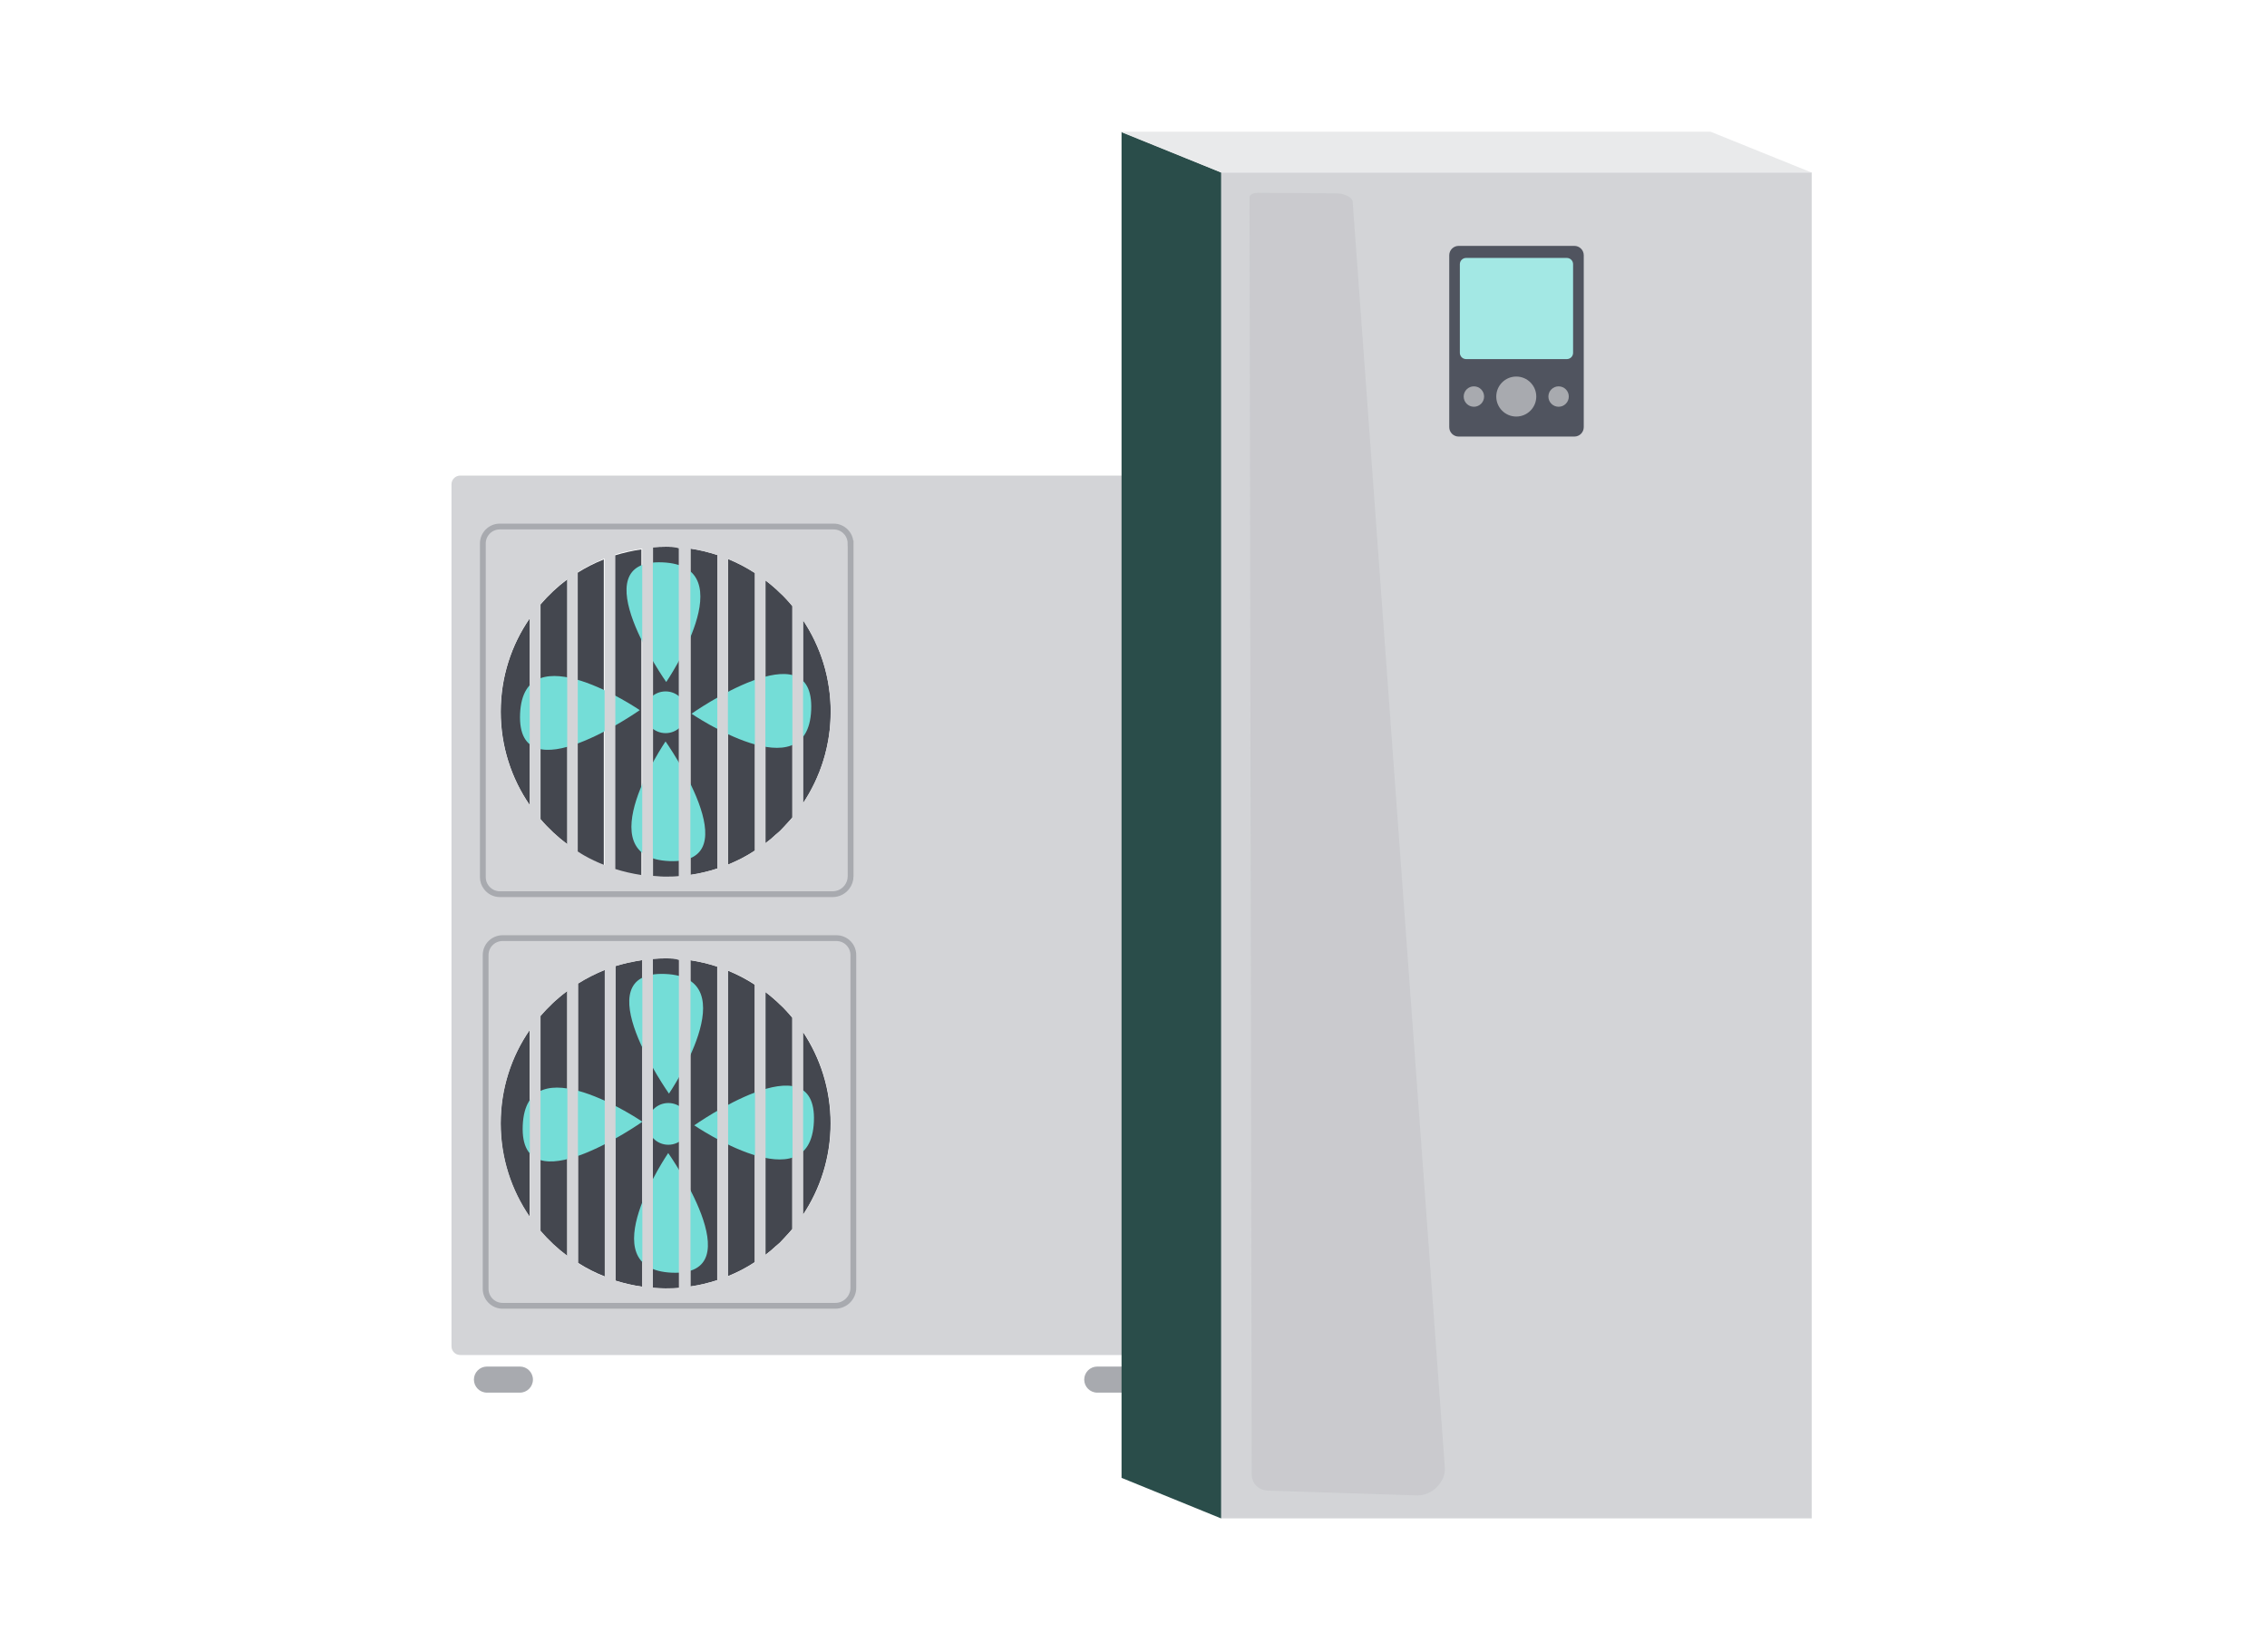 <svg width="391" height="285" viewBox="0 0 391 285" fill="none" xmlns="http://www.w3.org/2000/svg">
<path d="M86.344 193.774C86.344 187.794 88.184 182.234 91.354 177.664V209.904C88.194 205.314 86.344 199.774 86.344 193.774Z" fill="#44474F"/>
<path d="M97.823 170.924V216.634C96.133 215.364 94.573 213.924 93.193 212.304V175.264C94.553 173.664 96.113 172.204 97.823 170.934V170.924Z" fill="#44474F"/>
<path d="M104.329 167.287V220.187C102.699 219.557 101.149 218.767 99.699 217.837V169.637C101.149 168.727 102.699 167.927 104.329 167.287Z" fill="#44474F"/>
<path d="M110.78 165.596V221.946C109.19 221.726 107.65 221.366 106.15 220.896V166.646C107.65 166.186 109.19 165.826 110.78 165.596Z" fill="#44474F"/>
<path d="M117.244 165.423V222.132C116.434 222.212 115.624 222.232 114.804 222.232C114.054 222.232 113.324 222.203 112.604 222.143V165.402C113.324 165.342 114.054 165.312 114.804 165.312C115.624 165.312 116.434 165.343 117.244 165.423Z" fill="#44474F"/>
<path d="M123.702 166.743V220.813C122.222 221.303 120.662 221.683 119.072 221.923V165.633C120.662 165.873 122.222 166.243 123.702 166.743Z" fill="#44474F"/>
<path d="M130.173 169.844V217.714C128.703 218.674 127.163 219.484 125.523 220.144V167.424C127.153 168.084 128.703 168.894 130.173 169.854V169.844Z" fill="#44474F"/>
<path d="M136.634 175.553V212.003C136.454 212.223 136.254 212.443 136.074 212.653L135.174 213.633L134.504 214.353L133.804 214.943C133.224 215.503 132.624 215.993 132.004 216.453V171.123C132.424 171.433 132.854 171.773 133.254 172.123C133.674 172.483 134.074 172.833 134.454 173.213C134.854 173.573 135.234 173.943 135.584 174.343C135.944 174.723 136.294 175.123 136.634 175.543V175.553Z" fill="#44474F"/>
<path d="M143.253 193.772C143.253 199.622 141.483 205.042 138.473 209.572V177.982C141.483 182.492 143.253 187.922 143.253 193.772Z" fill="#44474F"/>
<path d="M115.27 197.464C117.258 197.464 118.87 195.852 118.87 193.864C118.87 191.875 117.258 190.264 115.27 190.264C113.282 190.264 111.67 191.875 111.67 193.864C111.67 195.852 113.282 197.464 115.27 197.464Z" fill="#74DDD7"/>
<path d="M115.379 188.643C115.379 188.643 100.409 167.403 114.729 168.003C129.049 168.603 115.379 188.643 115.379 188.643Z" fill="#74DDD7"/>
<path d="M110.799 193.493C110.799 193.493 89.559 208.463 90.159 194.143C90.759 179.823 110.799 193.493 110.799 193.493Z" fill="#74DDD7"/>
<path d="M115.249 198.893C115.249 198.893 130.219 220.133 115.899 219.533C101.579 218.933 115.249 198.893 115.249 198.893Z" fill="#74DDD7"/>
<path d="M119.738 194.114C119.738 194.114 140.978 179.144 140.378 193.464C139.778 207.784 119.738 194.114 119.738 194.114Z" fill="#74DDD7"/>
<path d="M89.668 240.223H83.988C82.748 240.223 81.738 239.213 81.738 237.973C81.738 236.733 82.748 235.723 83.988 235.723H89.668C90.908 235.723 91.918 236.733 91.918 237.973C91.918 239.213 90.908 240.223 89.668 240.223Z" fill="#A8AAAF"/>
<path d="M194.93 240.223H189.25C188.01 240.223 187 239.213 187 237.973C187 236.733 188.01 235.723 189.25 235.723H194.93C196.17 235.723 197.18 236.733 197.18 237.973C197.18 239.213 196.17 240.223 194.93 240.223Z" fill="#A8AAAF"/>
<path d="M144.26 161.823H86.68C85.07 161.823 83.76 163.123 83.76 164.743V222.323C83.76 223.933 85.07 225.243 86.68 225.243H144.07C145.79 225.243 147.18 223.843 147.18 222.133V164.743C147.18 163.123 145.87 161.823 144.26 161.823ZM91.38 209.883C88.22 205.273 86.37 199.753 86.37 193.773C86.37 187.793 88.21 182.223 91.38 177.643V209.883ZM97.86 216.633C96.16 215.363 94.61 213.913 93.23 212.293V175.263C93.57 174.863 93.93 174.463 94.3 174.083C94.59 173.793 94.86 173.513 95.14 173.243L95.57 172.813C95.7 172.683 95.86 172.553 96.01 172.443C96.59 171.913 97.21 171.403 97.86 170.933V216.643V216.633ZM100.15 218.153C100.09 218.123 100.03 218.083 99.98 218.043C99.88 217.983 99.78 217.923 99.68 217.853V169.683C101.12 168.773 102.71 167.983 104.3 167.323V220.223C104.01 220.113 103.74 219.993 103.47 219.883C103.18 219.783 102.91 219.643 102.65 219.513C102.55 219.483 102.47 219.443 102.4 219.403C102.16 219.283 101.93 219.173 101.7 219.053C101.39 218.883 101.08 218.733 100.78 218.553C100.56 218.423 100.35 218.303 100.14 218.163L100.15 218.153ZM106.15 166.633C106.53 166.523 106.91 166.403 107.29 166.323C107.85 166.163 108.43 166.033 108.99 165.953C109.49 165.843 110.03 165.723 110.55 165.653C110.64 165.633 110.71 165.633 110.79 165.613V221.963C109.31 221.753 107.88 221.423 106.46 221.003C106.36 220.973 106.26 220.953 106.16 220.913V166.643L106.15 166.633ZM117.09 222.303C116.46 222.213 115.66 222.243 114.84 222.243C114.46 222.243 114.08 222.243 113.73 222.213C113.35 222.193 112.99 222.173 112.63 222.123H112.61V165.403H112.63C113.37 165.333 114.08 165.313 114.84 165.313H115.08C115.81 165.313 116.52 165.353 117.09 165.603V222.293V222.303ZM119.09 221.903V165.633H119.11C119.27 165.663 119.42 165.683 119.57 165.713C121.01 165.943 122.4 166.303 123.74 166.743V220.813C122.98 221.053 122.23 221.283 121.45 221.453C120.84 221.603 120.21 221.733 119.57 221.823C119.41 221.853 119.27 221.873 119.11 221.893H119.09V221.903ZM125.57 167.403C125.73 167.473 125.88 167.533 126.04 167.613C127.49 168.233 128.9 168.973 130.22 169.833V217.723C129.84 217.963 129.48 218.193 129.11 218.413C128.66 218.683 128.2 218.923 127.73 219.173C127.5 219.273 127.26 219.393 127.02 219.503C126.7 219.663 126.38 219.803 126.05 219.943C125.89 220.013 125.74 220.083 125.58 220.143V167.403H125.57ZM132.04 171.123C132.2 171.233 132.35 171.353 132.51 171.483C132.78 171.693 133.04 171.903 133.29 172.123C133.71 172.483 134.12 172.833 134.49 173.223C134.89 173.583 135.27 173.953 135.63 174.353C135.99 174.733 136.34 175.133 136.69 175.553V212.003C136.52 212.233 136.32 212.443 136.12 212.653C134.45 214.523 133.85 214.943 133.85 214.943C133.42 215.363 132.97 215.733 132.51 216.093C132.35 216.213 132.2 216.333 132.04 216.463V171.143V171.123ZM138.52 177.973C138.68 178.203 138.83 178.453 138.98 178.693C141.71 183.053 143.28 188.203 143.28 193.773C143.28 199.343 141.71 204.463 138.98 208.833C138.83 209.073 138.68 209.323 138.52 209.553V177.973ZM86.22 154.243H143.61C144.61 154.243 145.5 153.773 146.07 153.033H83.86C84.38 153.763 85.25 154.243 86.22 154.243Z" fill="#D3D4D7"/>
<path d="M198.559 82.033H79.379C78.549 82.033 77.869 82.713 77.869 83.543V232.223C77.869 233.053 78.539 233.733 79.379 233.733H198.559C199.389 233.733 200.059 233.063 200.059 232.243V83.533C200.059 82.703 199.389 82.033 198.559 82.033ZM83.279 93.743C83.279 92.133 84.589 90.823 86.199 90.823H143.779C145.399 90.823 146.699 92.133 146.699 93.743V151.133C146.699 151.853 146.459 152.513 146.049 153.033C145.479 153.773 144.589 154.243 143.589 154.243H86.199C85.239 154.243 84.369 153.763 83.839 153.033C83.479 152.553 83.269 151.963 83.269 151.323V93.743H83.279ZM147.169 222.133C147.169 223.843 145.779 225.243 144.059 225.243H86.669C85.059 225.243 83.749 223.933 83.749 222.323V164.743C83.749 163.123 85.059 161.823 86.669 161.823H144.249C145.859 161.823 147.169 163.123 147.169 164.743V222.133Z" fill="#D3D4D7"/>
<path d="M147.18 164.742V222.132C147.18 223.842 145.79 225.242 144.07 225.242H86.68C85.07 225.242 83.76 223.932 83.76 222.322V164.742C83.76 163.122 85.07 161.822 86.68 161.822H144.26C145.87 161.822 147.18 163.122 147.18 164.742Z" stroke="#A8AAAF" stroke-miterlimit="10"/>
<path d="M86.369 122.762C86.369 116.782 88.209 111.222 91.379 106.652V138.892C88.219 134.302 86.369 128.762 86.369 122.762Z" fill="#44474F"/>
<path d="M97.859 99.922V145.632C96.168 144.362 94.609 142.922 93.228 141.302V104.262C94.588 102.662 96.148 101.202 97.859 99.932V99.922Z" fill="#44474F"/>
<path d="M104.14 96.502V149.402C102.51 148.772 100.96 147.982 99.51 147.052V98.852C100.96 97.942 102.51 97.142 104.14 96.502Z" fill="#44474F"/>
<path d="M110.62 94.772V151.121C109.03 150.901 107.49 150.541 105.99 150.071V95.822C107.49 95.362 109.03 95.001 110.62 94.772Z" fill="#44474F"/>
<path d="M117.269 94.422V151.132C116.459 151.213 115.649 151.233 114.829 151.233C114.079 151.233 113.349 151.203 112.629 151.143V94.403C113.349 94.343 114.079 94.312 114.829 94.312C115.649 94.312 116.459 94.343 117.269 94.422Z" fill="#44474F"/>
<path d="M123.73 95.743V149.813C122.25 150.303 120.69 150.683 119.1 150.923V94.633C120.69 94.873 122.25 95.243 123.73 95.743Z" fill="#44474F"/>
<path d="M130.209 98.842V146.712C128.739 147.672 127.199 148.482 125.559 149.142V96.422C127.189 97.082 128.739 97.892 130.209 98.852V98.842Z" fill="#44474F"/>
<path d="M136.659 104.553V141.003C136.479 141.223 136.279 141.443 136.099 141.653L135.199 142.633L134.529 143.353L133.829 143.943C133.249 144.503 132.649 144.993 132.029 145.453V100.123C132.449 100.433 132.879 100.773 133.279 101.123C133.699 101.483 134.099 101.833 134.479 102.213C134.879 102.573 135.259 102.943 135.609 103.343C135.969 103.723 136.319 104.123 136.659 104.543V104.553Z" fill="#44474F"/>
<path d="M143.28 122.763C143.28 128.613 141.51 134.033 138.5 138.563V106.973C141.51 111.483 143.28 116.913 143.28 122.763Z" fill="#44474F"/>
<path d="M114.799 126.462C116.787 126.462 118.399 124.85 118.399 122.862C118.399 120.873 116.787 119.262 114.799 119.262C112.811 119.262 111.199 120.873 111.199 122.862C111.199 124.85 112.811 126.462 114.799 126.462Z" fill="#74DDD7"/>
<path d="M114.909 117.643C114.909 117.643 99.939 96.403 114.259 97.003C128.579 97.603 114.909 117.643 114.909 117.643Z" fill="#74DDD7"/>
<path d="M110.34 122.493C110.34 122.493 89.1 137.463 89.7 123.143C90.3 108.823 110.34 122.493 110.34 122.493Z" fill="#74DDD7"/>
<path d="M114.79 127.893C114.79 127.893 129.76 149.133 115.44 148.533C101.12 147.933 114.79 127.893 114.79 127.893Z" fill="#74DDD7"/>
<path d="M119.27 123.112C119.27 123.112 140.51 108.142 139.91 122.462C139.31 136.782 119.27 123.112 119.27 123.112Z" fill="#74DDD7"/>
<path d="M143.789 90.822H86.209C84.599 90.822 83.289 92.132 83.289 93.742V151.322C83.289 151.962 83.499 152.552 83.859 153.032C84.379 153.762 85.249 154.242 86.219 154.242H143.609C144.609 154.242 145.499 153.772 146.069 153.032C146.479 152.512 146.719 151.852 146.719 151.132V93.742C146.719 92.132 145.419 90.822 143.799 90.822H143.789ZM138.499 106.982C138.689 107.262 138.869 107.552 139.049 107.842C139.409 108.412 139.749 109.002 140.059 109.612C140.369 110.212 140.669 110.832 140.939 111.462C141.629 113.022 142.169 114.672 142.559 116.382C143.019 118.422 143.269 120.572 143.269 122.772C143.269 124.972 143.039 126.942 142.599 128.922C142.189 130.822 141.579 132.632 140.809 134.352C140.629 134.782 140.429 135.192 140.209 135.602C139.709 136.622 139.129 137.592 138.509 138.532V106.972L138.499 106.982ZM132.019 100.122C132.449 100.432 132.869 100.762 133.269 101.122C133.689 101.482 134.099 101.832 134.469 102.222C134.869 102.582 135.249 102.952 135.609 103.352C135.789 103.542 135.969 103.732 136.139 103.942C136.319 104.142 136.499 104.342 136.669 104.562V141.002C136.499 141.232 136.299 141.452 136.099 141.652C135.749 142.042 135.459 142.362 135.199 142.632C134.669 143.182 134.319 143.512 134.099 143.702C133.909 143.872 133.819 143.932 133.819 143.932C133.239 144.492 132.639 144.982 132.009 145.442V100.122H132.019ZM125.549 96.412C126.909 96.972 128.239 97.642 129.509 98.412C129.739 98.542 129.969 98.692 130.199 98.842V146.722C129.819 146.962 129.459 147.192 129.089 147.422C128.639 147.682 128.179 147.932 127.709 148.182C127.479 148.292 127.239 148.402 126.999 148.512C126.879 148.572 126.759 148.622 126.629 148.682C126.269 148.852 125.919 149.002 125.549 149.152V96.422V96.412ZM119.069 94.632H119.089C120.699 94.872 122.229 95.262 123.719 95.742V149.812C123.389 149.912 123.059 150.022 122.719 150.122C122.459 150.192 122.199 150.262 121.929 150.332C121.679 150.392 121.429 150.452 121.179 150.502C120.879 150.572 120.579 150.642 120.279 150.702C120.269 150.702 120.249 150.702 120.239 150.702C119.859 150.772 119.479 150.842 119.089 150.892H119.069V94.612V94.632ZM112.589 94.402H112.609C113.349 94.342 114.059 94.312 114.819 94.312C115.029 94.312 115.229 94.312 115.429 94.312C116.029 94.332 116.599 94.402 117.069 94.592V151.282C116.439 151.192 115.639 151.222 114.819 151.222C114.439 151.222 114.059 151.222 113.709 151.192C113.519 151.192 113.329 151.172 113.149 151.162C112.969 151.142 112.789 151.132 112.619 151.112H112.599V94.392L112.589 94.402ZM106.129 95.632C106.509 95.522 106.889 95.402 107.269 95.322C107.829 95.162 108.409 95.032 108.969 94.952C109.469 94.842 110.009 94.722 110.529 94.652C110.619 94.632 110.689 94.632 110.769 94.612V150.962C110.719 150.962 110.659 150.942 110.599 150.932C109.079 150.702 107.599 150.362 106.129 149.902V95.632ZM99.659 98.682C101.099 97.772 102.689 96.982 104.279 96.322V149.222C104.219 149.192 104.169 149.182 104.109 149.152C103.879 149.062 103.669 148.982 103.449 148.892C103.159 148.782 102.889 148.642 102.629 148.512C102.529 148.492 102.449 148.442 102.379 148.402C101.819 148.142 101.289 147.872 100.759 147.562C100.379 147.332 99.999 147.122 99.649 146.872V98.692L99.659 98.682ZM93.199 104.262C93.369 104.062 93.549 103.862 93.719 103.662C94.159 103.162 94.629 102.692 95.109 102.232L95.389 101.962L95.539 101.812C95.639 101.712 95.759 101.602 95.869 101.512C95.899 101.482 95.949 101.452 95.979 101.422C96.179 101.242 96.379 101.062 96.579 100.902C96.599 100.882 96.609 100.872 96.629 100.862C96.799 100.712 96.969 100.572 97.139 100.442C97.369 100.252 97.589 100.072 97.829 99.912V145.622C97.519 145.392 97.209 145.152 96.909 144.902C96.689 144.732 96.479 144.552 96.279 144.372C95.979 144.122 95.689 143.862 95.399 143.592C95.009 143.222 94.639 142.852 94.269 142.472C93.899 142.092 93.549 141.702 93.199 141.292V104.262ZM91.359 106.652V138.882C89.779 136.582 88.529 134.052 87.669 131.342C86.809 128.642 86.349 125.772 86.349 122.772C86.349 116.782 88.189 111.232 91.359 106.642V106.652Z" fill="#D3D4D7"/>
<path d="M146.709 93.742V151.132C146.709 151.852 146.469 152.512 146.059 153.032C145.489 153.772 144.599 154.242 143.599 154.242H86.209C85.249 154.242 84.379 153.762 83.849 153.032C83.489 152.552 83.279 151.962 83.279 151.322V93.742C83.279 92.132 84.589 90.822 86.199 90.822H143.779C145.399 90.822 146.699 92.132 146.699 93.742H146.709Z" stroke="#A8AAAF" stroke-miterlimit="10"/>
<path d="M210.639 261.912H312.469L312.469 29.742H210.639L210.639 261.912Z" fill="#D3D4D7"/>
<path d="M193.439 254.922L210.619 261.922V29.752L193.439 22.752V254.922Z" fill="#2A4D4A"/>
<path d="M193.219 22.723H295.039L312.439 29.753H210.619L193.219 22.723Z" fill="#E9EAEB"/>
<path d="M251.578 75.303H271.538C272.433 75.303 273.158 74.577 273.158 73.683V44.033C273.158 43.138 272.433 42.413 271.538 42.413H251.578C250.684 42.413 249.958 43.138 249.958 44.033V73.683C249.958 74.577 250.684 75.303 251.578 75.303Z" fill="#50545F"/>
<path d="M252.868 61.943H270.238C270.835 61.943 271.318 61.46 271.318 60.863V45.573C271.318 44.977 270.835 44.493 270.238 44.493H252.868C252.272 44.493 251.788 44.977 251.788 45.573V60.863C251.788 61.46 252.272 61.943 252.868 61.943Z" fill="#A3E8E4"/>
<path d="M261.518 71.853C263.424 71.853 264.968 70.308 264.968 68.403C264.968 66.498 263.424 64.953 261.518 64.953C259.613 64.953 258.068 66.498 258.068 68.403C258.068 70.308 259.613 71.853 261.518 71.853Z" fill="#A8AAAF"/>
<path d="M254.209 70.163C255.181 70.163 255.969 69.375 255.969 68.403C255.969 67.431 255.181 66.643 254.209 66.643C253.237 66.643 252.449 67.431 252.449 68.403C252.449 69.375 253.237 70.163 254.209 70.163Z" fill="#A8AAAF"/>
<path d="M268.819 70.163C269.791 70.163 270.579 69.375 270.579 68.403C270.579 67.431 269.791 66.643 268.819 66.643C267.847 66.643 267.059 67.431 267.059 68.403C267.059 69.375 267.847 70.163 268.819 70.163Z" fill="#A8AAAF"/>
<g style="mix-blend-mode:multiply" opacity="0.22">
<path d="M244.48 257.952L218.79 257.132C217.07 257.082 215.9 255.932 215.89 254.302L215.51 34.022C215.51 33.562 216.14 33.252 217.06 33.252L230.56 33.352C231.88 33.352 233.25 34.062 233.3 34.742L249.2 253.142C249.38 255.582 246.99 258.022 244.47 257.942L244.48 257.952Z" fill="#A8AAAF"/>
</g>
</svg>
